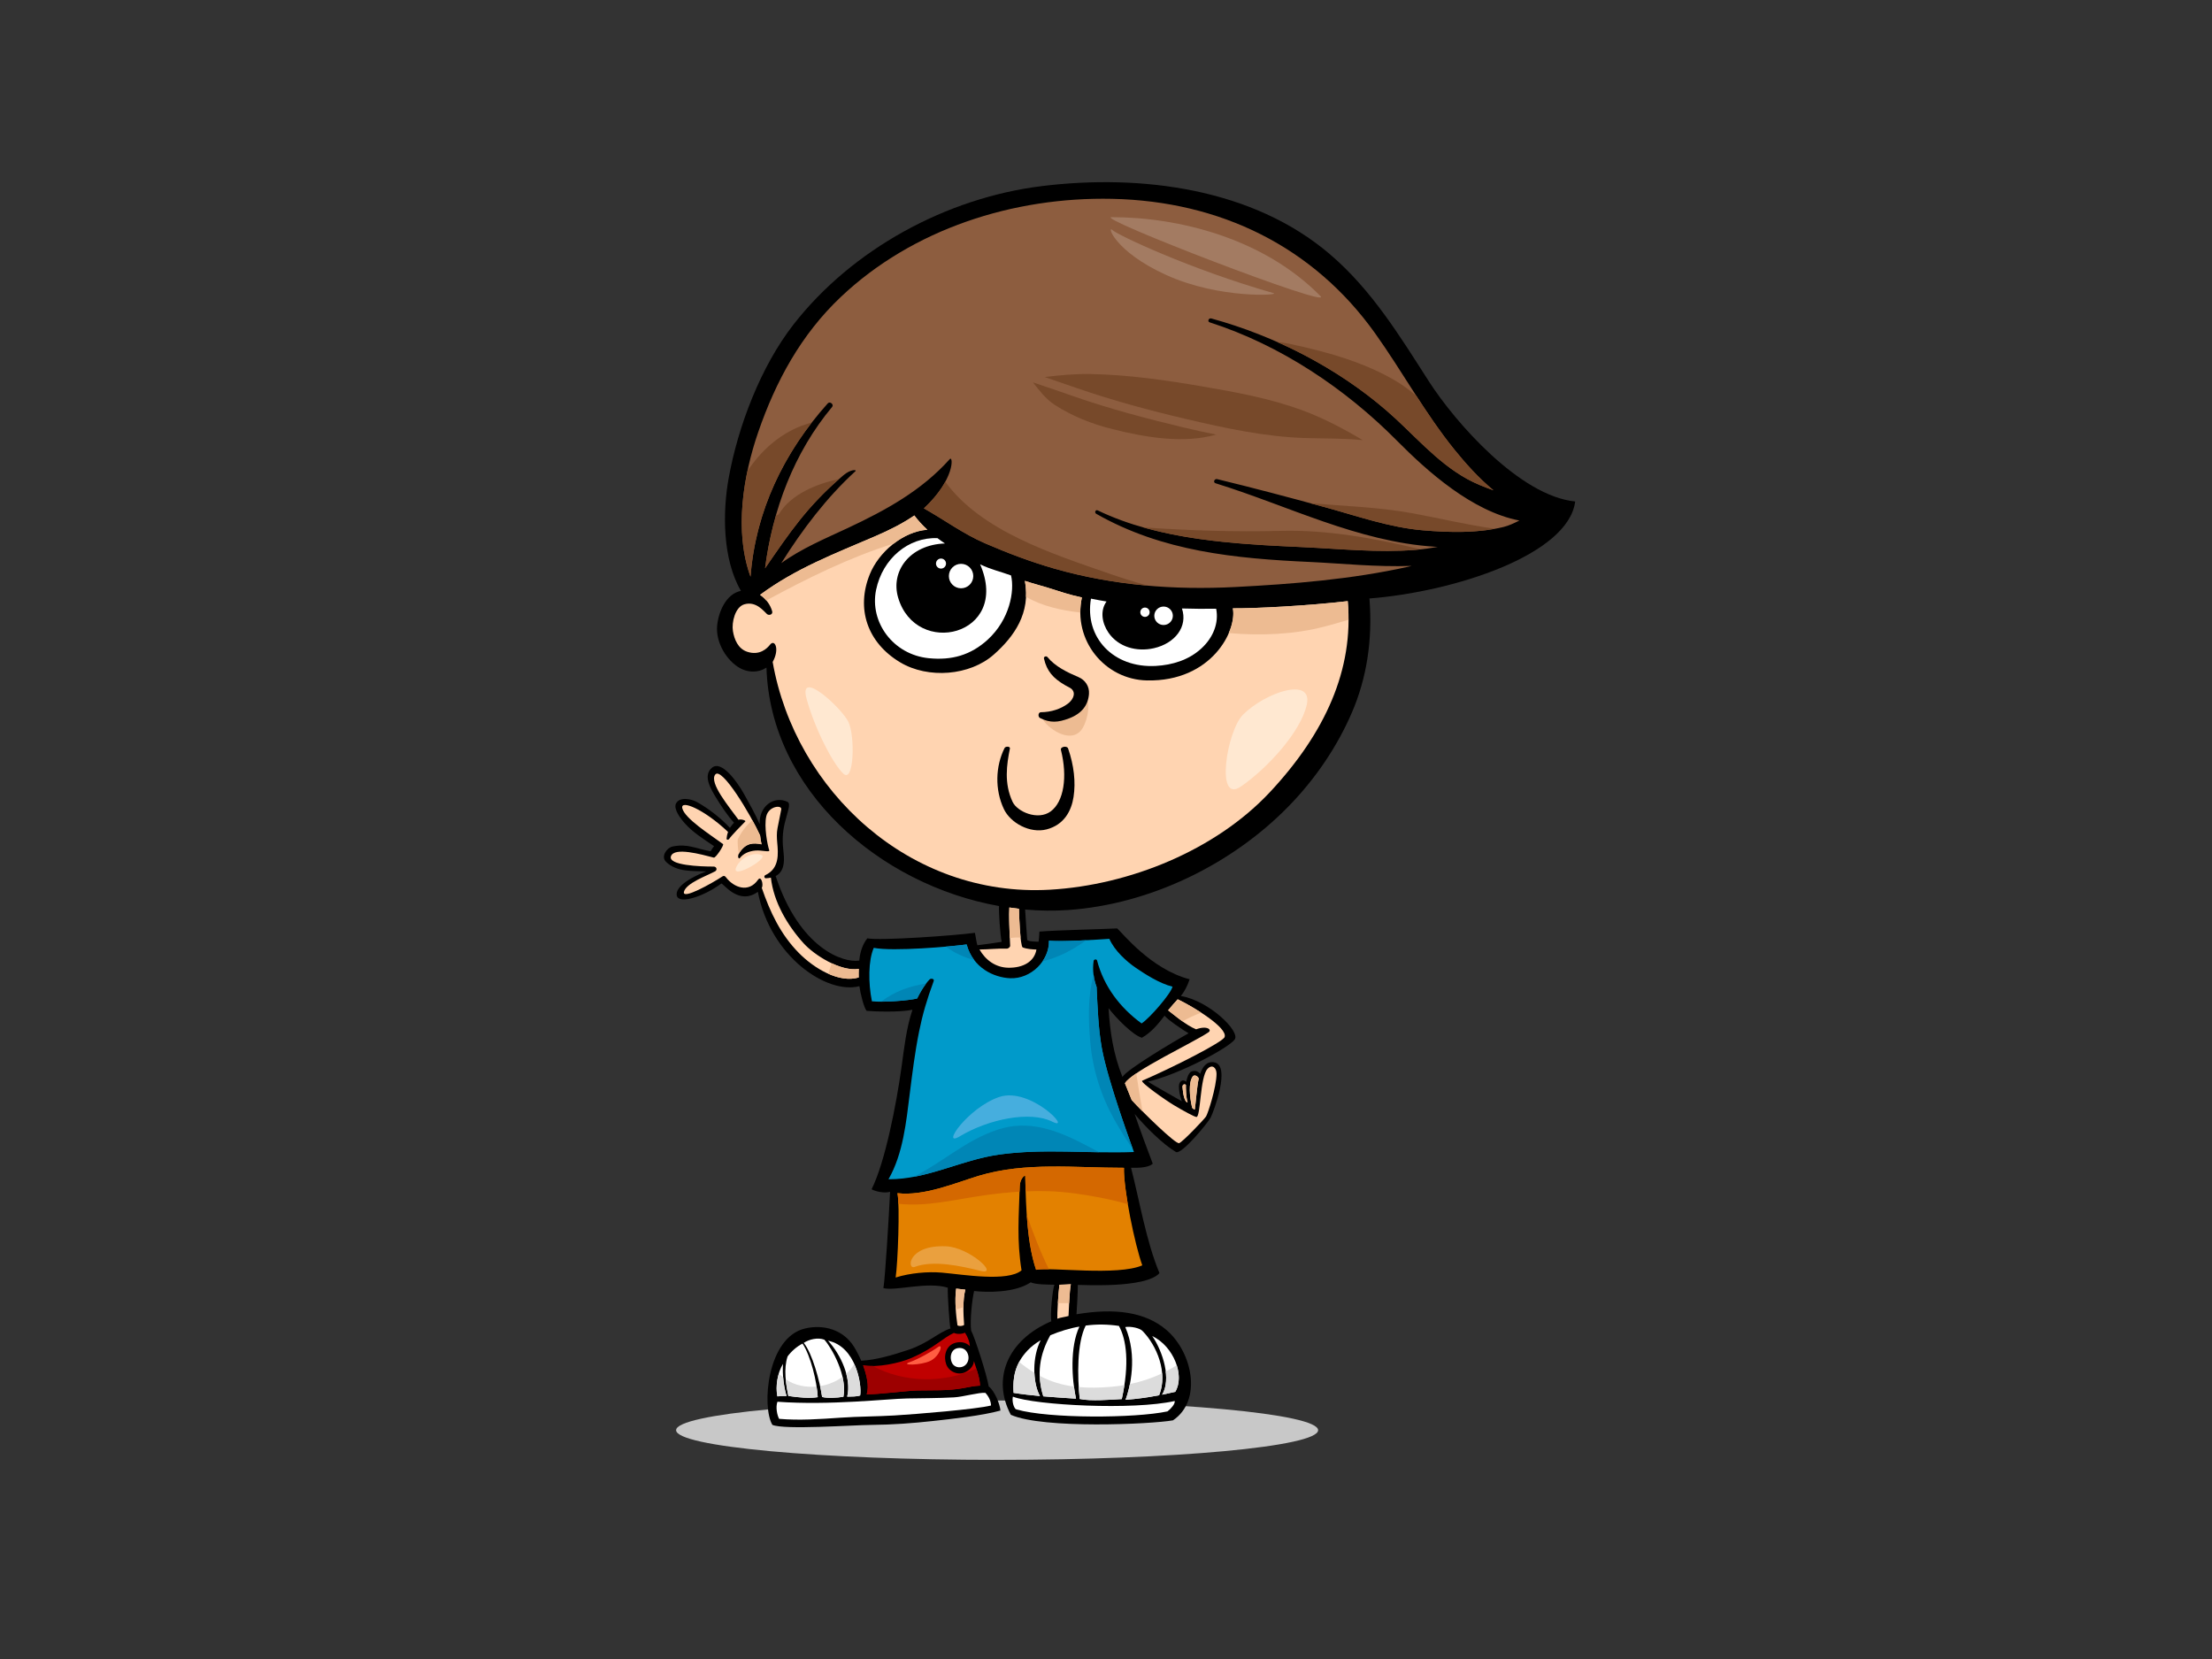 <?xml version="1.0" encoding="utf-8"?>
<!-- Generator: Adobe Illustrator 17.0.0, SVG Export Plug-In . SVG Version: 6.00 Build 0)  -->
<!DOCTYPE svg PUBLIC "-//W3C//DTD SVG 1.1//EN" "http://www.w3.org/Graphics/SVG/1.1/DTD/svg11.dtd">
<svg version="1.1" id="Layer_1" xmlns="http://www.w3.org/2000/svg" xmlns:xlink="http://www.w3.org/1999/xlink" x="0px" y="0px"
	 width="800px" height="600px" viewBox="0 0 800 600" enable-background="new 0 0 800 600" xml:space="preserve">
<rect x="0" y="0" width="800" height="600" fill="#333333" stroke="none"/>
<g>
	<path fill="#C8C8C8" d="M476.715,517.248c0,5.93-51.977,10.733-116.096,10.733s-116.098-4.803-116.098-10.733
		c0-5.922,51.979-10.731,116.098-10.731S476.715,511.327,476.715,517.248z"/>
	<path d="M569.688,181.362c-19.981-1.951-43.368-28.58-52.899-43.413c-10.58-16.471-20.597-32.986-35.736-45.944
		c-27.962-23.939-68.419-29.098-104.177-24.711c-34.649,4.248-68.704,22.886-89.863,50.026
		c-11.939,15.31-20.096,36.888-23.482,55.617c-2.201,12.189-2.287,29.166,4.432,40.753c-5.544,1.123-8.215,7.961-8.611,12.775
		c-0.44,5.351,2.736,11.434,7.304,14.572c3.737,2.563,7.901,2.197,10.548,0.392c1.339,44.331,40.84,78.529,84.118,86.255
		c-0.149,1.84,0.408,10.509,0.945,12.943c-2.906,0.467-5.856,0.878-8.772,1.234c-0.288-0.605-0.588-3.197-0.919-4.5
		c-6.832,0.97-34.311,2.918-38.886,1.998c-1.574,1.903-2.663,4.872-2.91,8.046c-5.889,0.957-21.646-4.5-30.245-30.574
		c2.794-1.43,3.308-4.62,2.861-8.395c-0.452-3.824-0.5-6.863,0.398-10.663c0.891-3.78,2.404-7.124,1.014-7.783
		c-4.912-2.317-10.353,1.622-10.054,8.071c-1.656-3.778-3.774-7.518-5.683-10.937c-2.362-4.223-8.039-12.299-11.512-9.51
		c-3.472,2.792-0.526,7.674,1.364,10.779c1.796,2.954,4.095,6.463,6.542,9.152c-0.213,0.204-1.231,1.417-1.493,1.862
		c-3.203-3.492-7.954-7.191-12.076-9.428c-1.756-0.951-6.039-1.976-7.388,0.578c-1.04,1.978,1.575,5.412,3.154,7.192
		c2.909,3.288,6.522,5.503,10.598,8.287c-0.52,0.541-0.912,1.382-1.267,1.84c-5.392-0.986-8.429-2.868-13.779-1.714
		c-2.088,0.453-4.285,3.62-2.33,5.525c3.907,3.801,9.58,3.238,14.535,3.471c-4.885,1.823-11.302,5.332-10.654,8.7
		c0.647,3.366,9.903,0.345,16.076-4.309c0.565-0.428,6.182,8.146,13.25,2.976c4.539,23.575,25.072,37.204,36.72,34.133
		c0.341,2.521,1.597,7.737,2.621,8.923c2.714,0.224,11.538,0.615,16.575-0.39c-2.232,6.621-3.033,14.046-3.898,20.33
		c-1.945,14.112-6.041,34.927-10.888,44.587c1.221,0.702,4.49,1.573,6.686,0.92c-0.394,8.546-1.753,30.877-2.406,34.836
		c4.535,1.139,15.834-2.468,23.283-0.158c-0.152,2.317,0.669,14.341,0.98,14.735c-4.464,1.466-8.045,5.354-15.281,7.759
		c-5.646,1.881-11.654,3.647-17.007,3.917c-0.834-1.926-1.777-3.697-2.615-5.045c-3.766-6.065-10.806-8.229-17.681-6.621
		c-13.822,3.228-15.741,28.362-11.836,34.867c4.327,1.855,28.88,0.068,35.964,0.01c7.431-0.06,14.851-0.608,22.235-1.423
		c6.938-0.771,17.459-1.89,24.284-3.763c-0.147-2.214-2.143-7.209-4.234-8.705c-0.678-4.192-5.052-17.797-6.362-20.224
		c-0.502-3.438,0.342-11.208,1.066-14.308c4.5,0.531,14.767,0.716,20.454-3.13c2.101,0.849,6.077,0.794,8.59,0.855
		c-0.686,1.828-1.584,10.867-1.126,13.221c-16.044,6.867-21.505,20.924-14.63,33.823c11.678,5.19,50.778,3.409,58.641,2.003
		c10.608-7.122,7.171-24.543-2.406-32.717c-7.589-6.472-18.566-7.988-32.487-5.643c0.131-2.149,0.475-7.41,0.485-10.623
		c1.143-0.063,24.531,1.383,29.522-4.266c-4.809-11.493-7.171-26.044-10.279-38.089c1.343-0.022,6.043,0.241,7.85-1.476
		c-0.834-2.107-5.621-15.036-6.54-17.99c3.818,4.625,10.344,11.07,14.923,13.747c1.968,1.149,11.523-10.467,12.568-12.465
		c1.044-1.993,7.499-19.036,1.179-19.984c-2.786-0.415-4.176,1.868-4.979,4.2c-0.784-0.991-1.931-1.328-3.147-0.85
		c-1.31,0.52-1.873,3.587-1.885,3.722c-0.523-0.483-1.245-0.704-1.915-0.191c-0.978,0.739-0.747,2.405-0.624,3.433
		c0.154,1.287,0.523,2.556,0.945,3.791c-3.184-1.755-10.746-6.1-12.257-7.088c11.666-2.742,29.201-12.266,31.36-15.24
		c2.161-2.976-9.388-14.089-19.465-15.736c1.269-1.553,2.381-3.65,3.177-6.053c-14.006-3.592-24.531-16.997-26.2-18.395
		c-6.125,0.312-21.462,0.616-28.127,1.147c-0.045,1.518-0.229,3.318-0.293,3.659c-0.244-0.018-4.045,0.018-4.13-0.719
		c-0.086-0.732-0.663-9.647-0.751-10.915c5.195,0.457,10.408,0.536,15.583,0.174c29.664-2.056,59.154-16.51,79.582-37.371
		c9.758-9.964,17.779-21.745,23.171-34.401c5.073-11.914,7.428-25.657,6.194-40.904
		C525.659,214.088,567.236,200.725,569.688,181.362z M405.946,389.484c-3.31-8.26-4.545-16.588-5.015-24.854
		c2.898,3.783,8.938,9.843,12.051,10.68c3.27-1.792,5.963-5.038,8.21-7.988c0.692,1.177,6.694,5.239,8.667,6.384
		C424.376,376.753,407.555,386.775,405.946,389.484z"/>
	<path fill="#FFD4B1" d="M310.559,353.526c-7.174,2.116-16.129-3.287-21.628-8.856c-6.654-6.737-10.442-14.875-13.432-23.575
		c0.709-1.001-0.177-4.597-1.342-2.928c-3.416,4.899-8.761,2.808-11.536-0.799c-0.336-0.438-0.695-0.829-1.434-0.342
		c-3.608,2.371-14.646,8.611-13.817,5.47c0.829-3.14,8.287-5.758,11.254-7.365c0.898-0.482,0.568-1.73-0.529-1.725
		c-4.779,0.02-16.676-0.447-15.422-3.775c1.255-3.331,10.763-0.679,15.497,0.54c0.671,0.171,3.803-4.562,3.33-4.902
		c-4.906-3.575-13.757-9.21-14.726-12.898c-0.878-3.355,7.865,0.299,16.528,8.494c-0.278,0.782-0.464,1.603-0.522,2.431
		c-0.037,0.506,0.654,0.495,0.873,0.179c0.914-1.328,4.52-5.018,5.913-6.402c0.265-0.262-1.345-0.937-2.488-0.608
		c-3.315-4.587-10.711-13.347-8.4-16.339c2.314-2.988,12.764,14.368,16.225,22.045c0.128,1.166,0.305,2.265,0.529,3.19
		c-3.061-0.626-5.638-0.518-7.959,2.946c-1.05,1.568-0.229,2.474,0.082,2.054c1.17-1.578,3.232-2.541,5.647-2.747
		c2.415-0.199,5.315,0.776,4.996-0.139c-0.639-1.84-1.909-8.491-1.065-12.234c0.843-3.74,5.75-4.248,5.416-2.479
		c-0.33,1.772-1.211,6.055-1.349,6.771c-0.329,1.747-0.266,3.404-0.106,5.166c0.362,4.01,0.876,9.393-4.314,11.807
		c-0.529,0.244-0.404,1.144,0.213,1.128c0.67-0.025,1.262-0.108,1.814-0.224c0.966,8.78,5.965,17.262,11.83,23.742
		c3.852,4.258,13.367,10.331,19.956,9.26C310.541,351.446,310.529,352.489,310.559,353.526z"/>
	<path fill="#FFFFFF" d="M311.094,504.679c-1.068,0.428-3.118,0.417-4.697,0.44c1.64-6.654-2.293-15.22-6.922-20.235
		C309.651,486.98,311.774,500.924,311.094,504.679z"/>
	<path fill="#FFFFFF" d="M298.141,484.523c2.626,2.891,8.367,12.985,6.892,20.625c-2.288,0.439-5.935,0.588-7.707,0.083
		c-0.827-5.64-3.534-15.798-6.648-19.558C292.659,484.364,295.808,483.62,298.141,484.523z"/>
	<path fill="#FFFFFF" d="M284.842,490.575c1.294-1.803,3.298-3.569,5.4-4.65c2.907,4.289,5.266,13.908,5.501,19.378
		c-2.949,0.495-6.903,0.133-10.632-0.437C284.232,500.567,283.339,495.102,284.842,490.575z"/>
	<path fill="#FFFFFF" d="M283.19,493.262c-0.31,3.888,0.345,8.723,1.284,11.625c-1.118,0.008-2.234,0.025-3.33,0.12
		C280.434,501.363,281.126,496.605,283.19,493.262z"/>
	<path fill="#FFFFFF" d="M358.414,508.316c-5.185,1.35-27.397,3.164-34.929,3.604c-6.487,0.385-12.981,0.35-19.47,0.805
		c-7.421,0.51-14.901,1.056-22.237,0.415c-0.751-1.402-1.304-4.216-0.61-6.181c19.013,1.378,39.698-1.056,46.906-1.189
		c6.09-0.123,10.896-0.066,16.983-0.397c3.174-0.169,9.019-1.84,11.317-1.634C357.555,504.994,358.401,506.718,358.414,508.316z"/>
	<path fill="#C00000" d="M352.236,492.264c0.949,2.939,2.145,6.176,2.206,8.866c-2.081,0.075-4.145,0.531-6.189,0.915
		c-5.306,0.993-11.006,0.711-16.38,0.824c-3.888,0.083-14.373,1.49-18.429,1.388c0.977-2.871-0.018-7.036-1.293-10.462
		c5.069,0.917,13.191-0.791,17.609-2.718c8.175-3.561,11.139-7.141,15.219-9.011c1.277,0.555,2.954,0.427,4.018-0.09
		c1.117,1.705,1.691,3.449,1.784,4.869c-1.755-1.666-3.855-1.616-5.447-1.133c-3.355,1.02-4.129,4.911-3.125,7.7
		c0.97,2.684,4.284,4.095,6.819,2.888C350.346,495.676,352.069,494.37,352.236,492.264z"/>
	<path fill="#9D0000" d="M315.629,494.027c-1.243,0.013-2.435-0.041-3.477-0.232c1.275,3.426,2.27,7.591,1.293,10.462
		c4.056,0.101,14.542-1.305,18.429-1.388c5.374-0.113,11.074,0.169,16.38-0.824c2.044-0.383,4.108-0.84,6.189-0.915
		c-0.042-1.882-0.649-4.031-1.329-6.161C341.401,500.325,326.897,500.152,315.629,494.027z"/>
	<path fill="#FFD4B1" d="M348.686,479.166c-0.575,0.467-1.757,0.545-2.405,0.166c-0.531-3.632-1.065-8.939-0.478-13.289
		c1.109,0.133,2.216,0.251,3.323,0.379C348.162,470.092,348.395,475,348.686,479.166z"/>
	<path fill="#FFFFFF" d="M348.342,494.21c-1.574,0.688-3.409,0.14-4.106-1.431c-0.903-2.034-0.242-4.902,2.292-5.229
		c1.366-0.179,2.857,0.277,3.531,2.189C350.732,491.651,349.828,493.566,348.342,494.21z"/>
	<path fill="#FFFFFF" d="M371.632,488.405c1.367-1.455,2.992-2.659,4.745-3.703c-3.04,5.973-3.032,15.132-0.271,20.194
		c-3.189-0.294-6.374-0.641-9.528-1.148C366.214,498.166,367.064,493.262,371.632,488.405z"/>
	<path fill="#FFFFFF" d="M422.253,510.446c-11.754,2.511-42.893,2.664-54.612-0.698c-0.13-0.06-0.239-0.109-0.384-0.176
		c-1.029-1.224-1.208-3.565-0.917-4.449c8.048,3.109,43.568,4.954,58.517,1.566C425.045,507.809,423.401,509.545,422.253,510.446z"
		/>
	<path fill="#FFFFFF" d="M425.055,503.364c-1.608,0.384-3.199,0.732-4.781,1.05c3.436-5.479,0.344-15.567-3.549-21.215
		C424.563,486.956,428.554,497.55,425.055,503.364z"/>
	<path fill="#FFFFFF" d="M413.226,481.383c5.093,5.183,9.288,15.08,5.985,23.229c-4.049,0.777-8.058,1.357-12.136,1.642
		c1.602-4.243,4.464-15.773-0.106-26.311C409.084,479.611,412.279,480.34,413.226,481.383z"/>
	<path fill="#FFFFFF" d="M404.674,479.535c2.722,4.904,3.878,13.649,1.036,26.458c-3.572,0.201-11.372,0.842-15.223-0.041
		c-0.867-8.235-1.016-20.238,2.169-26.544C396.653,478.867,400.699,478.939,404.674,479.535z"/>
	<path fill="#FFFFFF" d="M390.385,479.786c-3.522,7.397-2.722,19.279-1.234,26.057c-4.127-0.274-7.707-0.482-11.832-0.84
		c-2.489-7.925-1.349-15.129,2.538-22.09C383.053,481.526,387.369,480.244,390.385,479.786z"/>
	<path fill="#DCDCDC" d="M308.938,493.318c-0.777,1.322-1.757,2.493-2.882,3.516c0.758,2.838,0.976,5.706,0.34,8.285
		c1.579-0.023,3.629-0.012,4.697-0.44C311.457,502.671,310.981,497.776,308.938,493.318z"/>
	<path fill="#DCDCDC" d="M296.593,501.308c0.312,1.431,0.564,2.777,0.732,3.924c1.772,0.505,5.419,0.355,7.707-0.083
		c0.438-2.263,0.235-4.744-0.329-7.187C302.344,499.687,299.519,500.825,296.593,501.308z"/>
	<path fill="#DCDCDC" d="M284.185,498.843c0.189,2.111,0.547,4.175,0.925,6.023c3.729,0.57,7.684,0.932,10.632,0.437
		c-0.048-1.133-0.193-2.444-0.41-3.846C291.398,501.846,287.394,501.045,284.185,498.843z"/>
	<path fill="#DCDCDC" d="M282.598,497.591c-0.344-0.221-0.646-0.467-0.926-0.727c-0.805,2.703-1.01,5.671-0.529,8.142
		c1.096-0.095,2.212-0.111,3.33-0.12c-0.571-1.765-1.03-4.244-1.235-6.792C283.028,497.925,282.799,497.779,282.598,497.591z"/>
	<path fill="#DCDCDC" d="M368.61,492.573c-1.902,3.532-2.292,7.177-2.031,11.175c3.154,0.507,6.339,0.854,9.528,1.148
		c-1.206-2.214-1.853-5.214-1.984-8.386C372.276,495.398,370.445,494.094,368.61,492.573z"/>
	<path fill="#DCDCDC" d="M421.597,496.038c0.38,3.147,0.075,6.143-1.324,8.375c1.582-0.317,3.173-0.666,4.781-1.05
		c1.561-2.594,1.622-6.139,0.525-9.607C424.284,494.577,422.959,495.339,421.597,496.038z"/>
	<path fill="#DCDCDC" d="M408.646,500.564c-0.477,2.418-1.083,4.397-1.571,5.691c4.079-0.285,8.087-0.865,12.136-1.642
		c1.03-2.544,1.332-5.253,1.103-7.936C416.658,498.415,412.769,499.71,408.646,500.564z"/>
	<path fill="#DCDCDC" d="M402.144,501.532c-4.384,0.392-8.333,0.45-12.011,0.116c0.093,1.503,0.213,2.956,0.354,4.303
		c3.851,0.884,11.651,0.242,15.223,0.041c0.39-1.767,0.689-3.441,0.938-5.057C405.173,501.187,403.677,501.396,402.144,501.532z"/>
	<path fill="#DCDCDC" d="M376.054,497.6c0.083,2.41,0.47,4.866,1.265,7.403c4.125,0.359,7.706,0.566,11.832,0.84
		c-0.281-1.285-0.523-2.793-0.731-4.377C383.992,500.888,379.956,499.65,376.054,497.6z"/>
	<path fill="#FFD4B1" d="M383.153,464.642c1.392-0.018,2.777-0.098,4.132-0.173c-0.522,2.448-0.746,10.215-0.837,11.475
		c-1.126,0.345-2.938,0.541-4.055,0.982C382.306,475.212,382.728,468.095,383.153,464.642z"/>
	<path fill="#E38100" d="M413.125,457.632c-8.981,3.888-32.878,0.588-38.414,1.602c-3.15-9.356-3.66-21.246-3.917-33.901
		c-0.009-0.523-1.898,0.784-1.985,3.64c-0.33,10.957-1.115,19.455,0.647,30.465c-5.028,4.258-21.152,1.498-28.739,0.835
		c-5.174-0.453-11.553,0.116-16.796,1.757c0.789-5.273,1.576-25.878,0.662-30.503c9.58,1.157,21.095-3.761,29.351-6.264
		c16.861-5.106,35.042-2.888,52.566-2.913C406.271,430.06,410.471,450.292,413.125,457.632z"/>
	<path fill="#D46800" d="M356.009,432.299c4.259-0.603,8.495-1.061,12.731-1.315c0.023-0.671,0.049-1.324,0.07-2.009
		c0.087-2.856,1.976-4.163,1.985-3.64c0.037,1.87,0.086,3.715,0.143,5.54c5.781-0.244,11.565-0.086,17.404,0.698
		c6.508,0.868,13.127,2.096,19.549,3.932c-0.897-5.278-1.478-10.16-1.392-13.152c-17.523,0.025-35.705-2.194-52.566,2.913
		c-8.255,2.503-19.771,7.421-29.351,6.264c0.163,0.82,0.27,2.169,0.334,3.829C335.211,436.515,345.628,433.76,356.009,432.299z"/>
	<path fill="#D46800" d="M371.346,439.41c0.492,7.294,1.42,14.048,3.365,19.825c1.005-0.186,2.63-0.224,4.649-0.192
		C376.261,452.785,373.742,446.184,371.346,439.41z"/>
	<path fill="#FFD4B1" d="M431.322,389.381c0.752-1.116,2.318,0.262,2.192,0.792c-0.596,2.526-1.071,8.868-1.388,11.062
		c-0.231,0.083-0.792-0.345-0.972-0.596C430.189,396.535,429.811,391.616,431.322,389.381z"/>
	<path fill="#FFD4B1" d="M428.894,392.362c-0.028,1.136,0.035,4.319,0.608,6.334c-0.986,0.031-1.659-2.84-1.835-5.532
		C427.604,392.197,428.383,391.935,428.894,392.362z"/>
	<path fill="#EDBB92" d="M431.322,389.381c0.752-1.116,2.318,0.262,2.192,0.792c-0.596,2.526-1.071,8.868-1.388,11.062
		c-0.231,0.083-0.792-0.345-0.972-0.596C430.189,396.535,429.811,391.616,431.322,389.381z"/>
	<path fill="#EDBB92" d="M428.894,392.362c-0.028,1.136,0.035,4.319,0.608,6.334c-0.986,0.031-1.659-2.84-1.835-5.532
		C427.604,392.197,428.383,391.935,428.894,392.362z"/>
	<path fill="#FFD4B1" d="M442.904,375.051c-0.611,1.84-18.84,11.055-29.791,15.799c-0.976,0.42,8.087,6.834,11.417,8.836
		c3.325,2.001,7.481,4.261,8.181,4.281c1.558,0.058,1.25-14.441,3.99-17.387c1.704-1.837,3.287-0.43,3.275,1.809
		c-0.027,4.783-3.124,14.385-3.801,15.413c-0.676,1.028-8.478,9.248-9.735,9.642c-1.259,0.397-13.058-11.07-17.148-15.605
		c-0.8-2.024-1.631-4.042-2.443-6.057c2.517-4.361,24.955-14.83,30.217-18.445c1.36-0.933-0.575-2.536-4.472-1.066
		c-3.728-1.508-7.999-5.273-10.132-6.872c1.111-1.368,2.275-2.692,3.472-3.982C431.613,364.106,444.034,371.655,442.904,375.051z"/>
	<path fill="#009ACA" d="M379.373,340.22c4.608,0.467,17.488-0.392,21.841-0.679c1.857,4.266,6.231,8.217,9.584,10.492
		c3.21,2.182,8.513,5.65,13.26,6.807c-0.52,2.449-8.179,11.324-11.183,13.3c-7.825-5.709-13.654-13.405-16.105-22.75
		c-0.166-0.633-1.156-0.45-1.242,0.135c-0.483,3.298-0.018,6.458,1.071,9.443c0.357,7.314,0.606,14.952,1.888,22.087
		c2.22,12.344,11.616,37.579,11.616,37.586c-16.24,0.658-32.615-1.368-48.794,0.93c-13.937,1.976-25.807,8.986-39.974,8.923
		c5.318-9.275,6.409-20.781,7.71-31.114c0.938-7.443,1.857-14.875,3.343-22.24c1.266-6.282,2.836-11.648,5.298-18.327
		c0.318-0.862-1.026-1.079-1.522-0.555c-1.756,1.867-3.318,4.502-4.465,6.852c-3.057,0.769-11.895,1.451-16.355,1.031
		c-1.362-6.759-1.316-14.762,0.665-19.34c7.039,1.382,28.159-0.478,33.591-1.224c2.315,8.549,9.926,11.973,15.771,12.211
		C372.822,354.092,379.524,347.499,379.373,340.22z"/>
	<path fill="#0086B6" d="M394.316,376.924c0.879,9.918,3.858,19.358,8.73,28.052c2.082,3.712,4.356,7.295,6.742,10.799
		c-1.649-4.494-9.321-25.72-11.301-36.72c-1.282-7.134-1.531-14.773-1.888-22.087c-0.51-1.398-0.867-2.835-1.069-4.308
		C393.315,360.331,393.643,369.342,394.316,376.924z"/>
	<path fill="#0086B6" d="M392.864,340.041c-5.067,0.262-10.746,0.453-13.491,0.179c0.055,2.687-0.829,5.281-2.335,7.47
		C382.954,346.255,388.02,343.504,392.864,340.041z"/>
	<path fill="#0086B6" d="M352.359,347.228c-1.192-1.566-2.156-3.429-2.758-5.651c-1.5,0.204-4.22,0.495-7.488,0.779
		C345.109,344.661,348.621,346.225,352.359,347.228z"/>
	<path fill="#0086B6" d="M393.512,414.598c-9.341-4.944-19.568-9.419-30.409-6.687c-12.192,3.067-21.691,12.203-32.664,17.704
		c10.41-1.923,20.014-6.506,30.87-8.044c12.008-1.702,24.124-1.053,36.211-0.867C396.184,416.005,394.847,415.305,393.512,414.598z"
		/>
	<path fill="#0086B6" d="M334.976,355.678c-6.158,1.031-11.285,2.797-16.338,6.588c4.622,0.003,10.646-0.548,13.062-1.156
		C332.579,359.306,333.708,357.342,334.976,355.678z"/>
	<path fill="#FFD4B1" d="M374.844,343.409c-0.732,4.356-4.785,6.663-10.13,6.588c-4.611-0.071-8.255-2.739-10.471-6.598
		c3.302-0.028,6.53-0.42,9.809-0.307c0.602,0.022,1.31-0.536,1.284-1.094c-0.249-5.085-0.496-11.029-0.289-13.785
		c0.87,0.118,2.608,0.375,3.479,0.472c-0.006,1.352,0.415,13.598,1.362,13.968C371.4,343.241,373.357,343.361,374.844,343.409z"/>
	<path fill="#FFD4B1" d="M459.364,286.4c-19.661,21.076-50.833,33.738-79.705,35.379c-50.589,2.868-92.05-35.825-100.213-82.369
		c2.646-4.736,0.728-8.414-0.961-6.241c-1.02,1.315-3.764,4.077-8.313,2.529c-3.235-1.103-4.602-4.399-5.102-7.475
		c-0.511-3.125,0.8-8.687,4.117-9.66c4.309-1.262,7.063,2.538,8.209,3.524c0.771,0.666,2.19,0.128,1.876-0.99
		c-0.673-2.423-2.288-4.567-4.393-5.96c13.011-9.597,26.635-14.737,41.738-21.233c5.113-2.199,9.854-4.595,14.065-7.473
		c1.36,1.828,2.95,3.539,4.7,5.153c-8.998,0.668-17.597,8.2-20.801,16.1c-5.053,12.44-0.918,24.734,10.962,31.85
		c10.134,6.076,25.245,4.857,33.892-2.813c7.423-6.58,13.359-15.014,11.229-26.645c2.852,0.967,5.604,1.636,8.161,2.436
		c4.693,1.471,7.685,2.554,12.457,3.559c-3.338,15.527,8.293,29.711,23.532,30.02c23.435,0.473,32.67-18.166,31.058-26.081
		c8.184,0.047,26.806-0.88,41.556-2.601C489.669,242.135,479.25,265.09,459.364,286.4z"/>
	<path fill="#FFFFFF" d="M324.826,216.149c3.237,10.929,13.307,14.37,21.267,11.92c8.084-2.483,13.996-11.035,8.381-23.97
		c4.169,1.978,6.98,2.491,11.185,4.019c1.338,5.655-0.499,15.932-8.403,23.188c-6.161,5.658-13.083,7.571-21.35,6.744
		c-12.917-1.287-21.463-13.074-19.059-24.699c2.354-11.385,11.764-19.166,22.202-18.719c0.869,0.661,1.775,1.3,2.699,1.923
		C328.98,196.992,322.012,206.644,324.826,216.149z"/>
	<path fill="#FFFFFF" d="M400.912,228.835c3.605,5.233,10.253,7,16.401,5.596c7.666-1.747,12.357-7.81,10.147-14.368
		c4.122,0.123,8.252,0.156,12.385,0.091c1.008,5.108-1.006,10.377-5.361,14.373c-4.573,4.203-10.517,5.985-16.465,6.314
		c-15.364,0.85-25.868-10.316-23.454-24.332c1.87,0.375,3.743,0.716,5.625,1.03C397.795,220.847,398.531,225.376,400.912,228.835z"
		/>
	<path fill="#8D5D3F" d="M543.792,190.581c-9.383,2.303-19.558,2.019-29.13,1.217c-12.076-1.016-23.915-5.196-35.506-8.375
		c-12.97-3.554-25.875-6.971-38.946-10.14c-0.998-0.239-1.604,1.177-0.578,1.498c26.17,8.092,51.303,21.117,79.165,22.942
		c0.337,0.022,0.744,0.047,1.182,0.071c-2.594,0.463-5.233,0.844-7.968,1.063c-13.554,1.091-27.319-0.364-40.855-0.98
		c-24.598-1.121-51.735-2.491-74.152-13.285c-0.814-0.395-1.274,0.815-0.531,1.235c23.923,13.627,50.197,16.181,77.442,17.422
		c10.783,0.492,23.874,1.87,36.626,1.417c-0.425,0.098-0.837,0.214-1.264,0.311c-20.434,4.54-41.668,6.247-62.549,7.322
		c-22.145,1.138-44.129-0.558-65.43-6.662c-8.562-2.453-16.912-5.623-25.058-9.149c-7.911-3.428-14.71-8.491-22.106-12.629
		c11.368-10.612,10.58-19.181,9.386-17.845c-10.2,11.417-23.179,18.525-36.975,24.981c-7.848,3.675-16.709,7.375-23.987,12.673
		c7.613-12.143,16.387-23.714,26.83-33.268c0.595-0.545-1.66-0.819-4.425,1.544c-12.909,11.027-19.022,20.17-28.263,33.579
		c2.666-21.026,10.446-41.88,24.251-58.362c0.738-0.882-0.801-2.144-1.57-1.285c-15.988,17.829-26.155,39.138-27.946,62.698
		c-5.993-16.467-2.615-36.649,2.797-52.337c6.353-18.405,15.46-35.199,29.813-48.795c26.027-24.652,62.466-36.289,98.192-35.531
		c39.157,0.835,72.715,17.317,95.021,48.536c9.936,13.91,18.033,28.93,28.832,42.269c3.884,4.791,8.64,10.155,14.054,14.617
		c-3.311-1.187-6.585-2.468-9.597-4.142c-11.296-6.277-19.368-16.298-28.964-24.593c-17.97-15.545-40.387-27.087-63.507-33.426
		c-0.945-0.256-1.526,1.104-0.566,1.413c25.666,8.238,49.131,24.023,67.808,42.883c11.048,11.15,27.153,25.504,44.185,28.789
		C547.608,189.213,545.708,190.108,543.792,190.581z"/>
	<path fill="#77492A" d="M289.664,154.085c-7.974,3.102-14.689,9.162-19.352,16.333c-2.641,12.609-3.179,26.336,1.123,38.155
		c1.564-20.589,9.528-39.457,22.182-55.79C292.198,153.21,290.846,153.629,289.664,154.085z"/>
	<path fill="#77492A" d="M303.492,173.228c-8.263,1.752-17.428,5.62-21.593,12.418c-0.312,0.508-0.768,0.707-1.23,0.729
		c-1.807,6.289-3.152,12.704-3.969,19.147C285.578,192.637,291.587,183.69,303.492,173.228z"/>
	<path fill="#77492A" d="M463.215,191.995c-16.704,0.435-33.162-0.131-49.757-1.264c18.55,5.269,38.864,6.289,57.698,7.148
		c13.536,0.616,27.301,2.071,40.855,0.98c0.613-0.048,1.204-0.135,1.807-0.199C497.21,194.723,480.257,191.551,463.215,191.995z"/>
	<path fill="#77492A" d="M466.161,124.306c-1.365-0.289-2.808-0.482-4.29-0.629c14.431,6.395,28.017,14.801,39.711,24.92
		c9.595,8.295,17.668,18.315,28.964,24.593c3.012,1.674,6.286,2.954,9.597,4.142c-5.414-4.462-10.17-9.826-14.054-14.617
		c-5.037-6.221-9.477-12.81-13.8-19.48c-2.257-1.951-4.643-3.758-7.24-5.314C493.311,130.896,479.475,127.133,466.161,124.306z"/>
	<path fill="#77492A" d="M492.881,159.193c-7.144-4.246-14.524-8.129-22.321-10.967c-11.492-4.183-23.513-6.375-35.538-8.436
		c-13.352-2.287-27.044-4.273-40.615-4.514c-5.613-0.1-11.111,0.419-16.588,1.084c3.799,1.287,7.591,2.614,11.39,3.924
		c13.034,4.5,26.278,8.099,39.703,11.246c14.106,3.308,28.621,6.457,43.154,6.895C479.015,158.637,486.008,158.478,492.881,159.193z
		"/>
	<path fill="#77492A" d="M428.064,154.598c-13.405-3.225-26.673-6.697-39.7-11.246c-4.927-1.717-9.853-3.429-14.8-5.06
		c2.351,2.915,4.56,5.978,7.868,8.121c6.399,4.142,13.494,6.937,20.879,8.78c11.796,2.948,25.514,5.377,37.562,1.995
		C435.927,156.389,431.988,155.543,428.064,154.598z"/>
	<path fill="#77492A" d="M510.496,185.576c-12.096-2.194-24.41-2.552-36.636-3.572c1.765,0.478,3.527,0.937,5.296,1.42
		c11.591,3.178,23.43,7.358,35.506,8.375c8.516,0.716,17.507,1.005,25.994-0.56C530.638,189.864,520.72,187.43,510.496,185.576z"/>
	<path fill="#77492A" d="M400.964,207.386c-19.785-6.9-46.146-15.213-59.092-33.168c-1.523,2.797-3.942,6.096-7.737,9.642
		c7.396,4.138,14.195,9.202,22.106,12.629c8.145,3.526,16.495,6.696,25.058,9.149c11.1,3.182,22.387,5.141,33.783,6.149
		C410.325,210.473,405.61,209.008,400.964,207.386z"/>
	<path fill="#EDBB92" d="M300.798,348.373c-0.439,1.257-0.861,2.519-1.263,3.79c3.698,1.646,7.567,2.383,11.023,1.363
		c-0.03-1.036-0.018-2.079,0.037-3.114C307.659,350.892,304.139,349.944,300.798,348.373z"/>
	<path fill="#EDBB92" d="M267.221,308.764c0.071-0.146,0.147-0.296,0.255-0.457c2.321-3.464,4.898-3.572,7.959-2.946
		c-0.224-0.925-0.401-2.024-0.529-3.19c-0.686-1.523-1.656-3.432-2.776-5.485c-2.145,1.732-4.058,4.215-5.317,6.913
		C266.726,305.313,266.895,307.045,267.221,308.764z"/>
	<path fill="#EDBB92" d="M348.45,472.769c0.013-2.265,0.182-4.465,0.675-6.347c-1.107-0.128-2.214-0.246-3.323-0.379
		c-0.321,2.38-0.296,5.035-0.129,7.558C346.596,473.306,347.522,473.032,348.45,472.769z"/>
	<path fill="#EDBB92" d="M386.67,471.303c0.135-2.579,0.331-5.497,0.615-6.834c-1.355,0.075-2.74,0.154-4.132,0.173
		c-0.209,1.694-0.417,4.273-0.563,6.661H386.67z"/>
	<path fill="#EDBB92" d="M410.949,388.209c-2.048,1.388-3.554,2.624-4.1,3.574c0.812,2.014,1.642,4.032,2.443,6.057
		c0.961,1.064,2.356,2.523,3.934,4.112C412.364,397.389,411.643,392.797,410.949,388.209z"/>
	<path fill="#EDBB92" d="M434.434,366.241c-3.059-1.989-6.289-3.781-8.499-4.824c-1.197,1.29-2.362,2.614-3.472,3.982
		c1.209,0.907,3.11,2.506,5.204,3.996C429.819,368.146,432.093,367.126,434.434,366.241z"/>
	<path fill="#EDBB92" d="M369.105,339.071c-0.399-3.833-0.584-9.494-0.58-10.387c-0.871-0.096-2.609-0.354-3.479-0.472
		c-0.17,2.273-0.032,6.706,0.161,11.037C366.492,339.076,367.795,339.021,369.105,339.071z"/>
	<path fill="#EDBB92" d="M444.39,228.959c11.55,1.011,23.664,0.526,34.578-2.337c2.926-0.764,5.827-1.601,8.723-2.456
		c0.003-2.24-0.058-4.489-0.266-6.757c-14.75,1.72-33.373,2.647-41.556,2.601C446.343,222.324,445.855,225.558,444.39,228.959z"/>
	<path fill="#EDBB92" d="M391.866,250.737c0.046,3.58-2.858,7.197-6.276,8.131c-3.348,0.91-6.573,0.124-9.649-1.158
		c0.645,1.094,1.231,2.217,1.785,3.366c3.69,4.299,10.728,7.563,13.878,2.169C393.359,260.246,394.922,253.557,391.866,250.737z"/>
	<path fill="#EDBB92" d="M371.063,215.837c5.905,3.431,12.741,4.897,19.657,5.698c-0.008-1.79,0.163-3.617,0.56-5.464
		c-4.771-1.005-7.764-2.087-12.457-3.559c-2.557-0.8-5.309-1.47-8.161-2.436C371.032,212.092,371.144,214.005,371.063,215.837z"/>
	<path fill="#EDBB92" d="M277.126,217.18c14.844-8.033,30.075-15.592,46.165-20.622c3.575-2.75,7.784-4.653,12.09-4.974
		c-1.75-1.614-3.34-3.325-4.7-5.153c-4.211,2.878-8.952,5.274-14.065,7.473c-15.103,6.497-28.727,11.636-41.738,21.233
		C275.727,215.699,276.465,216.408,277.126,217.18z"/>
	<path d="M390.033,244.878c-4.022-1.701-8.43-3.823-11.196-7.234c-0.414-0.506-1.433-0.203-1.275,0.508
		c1.033,4.608,3.384,7.167,7.574,9.618c1.614,0.945,2.501,1.081,3.054,2.298c0.576,1.262-0.284,3.144-1.938,4.394
		c-2.572,1.943-6.073,3.095-9.78,3.122c-1.03,0.003-1.187,1.676-0.291,2.122c3.693,1.825,6.47,1.603,10.424,0.12
		c4.678-1.75,6.971-4.864,7.244-8.906C394.037,248.198,392.446,245.898,390.033,244.878z"/>
	<path d="M386.295,270.695c-0.387-1.111-2.893-0.653-2.599,0.518c2.441,9.722,1.089,18.764-3.741,22.274
		c-4.564,3.316-12.048,0.139-13.748-3.502c-3.138-6.729-2.122-13.443-0.961-19.282c0.16-0.806-1.583-0.88-1.942-0.151
		c-3.278,6.609-3.558,14.967-0.257,22.014c2.381,5.085,9.483,8.949,15.453,7.4c6.418-1.664,8.997-6.782,9.761-11.724
		C389.09,282.87,388.414,276.797,386.295,270.695z"/>
	<ellipse fill="#FFFFFF" cx="347.585" cy="208.341" rx="4.411" ry="4.421"/>
	<ellipse fill="#FFFFFF" cx="420.823" cy="222.707" rx="3.355" ry="3.338"/>
	<path fill="#FFFFFF" d="M415.78,221.423c0,0.93-0.752,1.686-1.682,1.686c-0.93,0-1.687-0.756-1.687-1.686
		c0-0.933,0.757-1.691,1.687-1.691C415.028,219.733,415.78,220.49,415.78,221.423z"/>
	<circle fill="#FFFFFF" cx="340.327" cy="203.82" r="1.816"/>
	<path fill="#FFE8D1" d="M449.551,258.471c8.019-8.019,25.192-13.855,23.095-3.778c-2.102,10.077-14.697,23.513-23.937,29.812
		C439.474,290.804,443.672,264.351,449.551,258.471z"/>
	<path fill="#FFE8D1" d="M291.675,252.594c2.891,10.734,9.657,23.935,13.436,27.293c3.779,3.36,4.198-13.858,1.68-18.895
		C304.271,255.952,288.734,241.675,291.675,252.594z"/>
	<path fill="#FFE8D1" d="M266.971,312.409c1.556-2.297,5.409-4.349,8.466-3.172C278.494,310.411,262.033,319.703,266.971,312.409z"
		/>
	<path fill="#A37B62" d="M402.013,78.542c24.224,0,54.958,7.592,75.568,28.563C482.424,112.029,395.505,78.542,402.013,78.542z"/>
	<path fill="#A37B62" d="M402.375,83.241c1.637,1.636,27.839,14.101,58.213,22.779c2.647,0.757-19.528,2.167-38.69-6.511
		C402.735,90.834,400.205,81.071,402.375,83.241z"/>
	<path fill="#FF5D42" d="M328.932,492.671c3.104-1.058,8.405-4.072,10.358-5.519c1.951-1.44,0.678,3.313-2.802,5.012
		C333.008,493.861,325.45,493.861,328.932,492.671z"/>
	<path fill="#EAA03E" d="M330.786,458.199c6.726-2.523,16.694-0.354,23.796,1.42c7.104,1.777-3.907-8.524-12.431-8.879
		C328.24,450.161,327.944,459.263,330.786,458.199z"/>
	<path fill="#46AEDE" d="M347.123,410.966c10.558-6.339,25.571-9.237,33.384-5.329c7.813,3.904-7.813-12.785-19.178-8.881
		C349.965,400.665,340.021,415.227,347.123,410.966z"/>
</g>
</svg>
